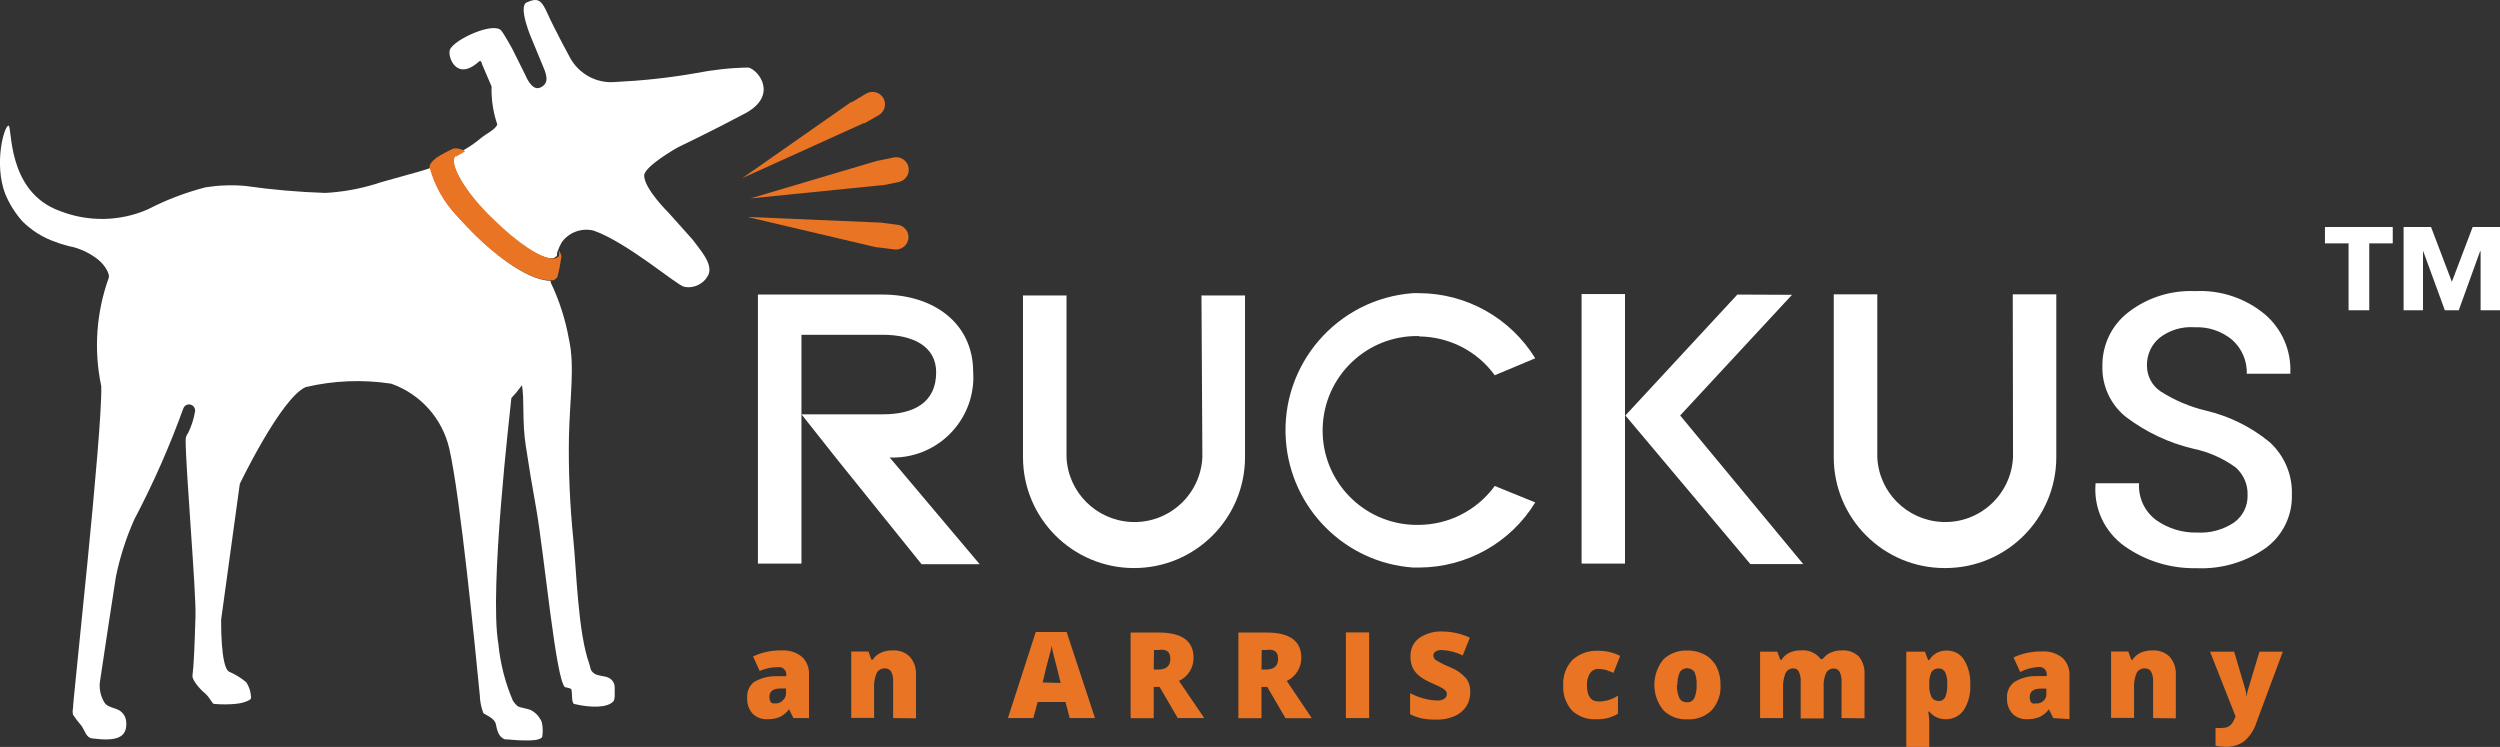<?xml version="1.0" encoding="utf-8"?>
<svg version="1.1" xmlns="http://www.w3.org/2000/svg" xmlns:xlink="http://www.w3.org/1999/xlink" x="0px" y="0px"
    width="1958" height="585" viewBox="0 0 1958 585" style="enable-background:new 0 0 1958 585;" xml:space="preserve"
    data-tags="ruckus logo" aria-labelledby="title desc" role="img">
  <rect x="0" y="0" width="1958" height="585" fill="#333333" stroke="none"/>
  <title id="title">the Ruckus logo</title>
  <desc id="desc">a stylized barking dog (showing lines for the bark) wearing a collar, standing next to the word "Ruckus", trademarked. Text beneath reads "An ARRIS Company".</desc>
  <style type="text/css">
  	.ko{fill:#FFFFFF;}
  	.brand{fill:#E87424;}
  </style>
  <g id="ruckus">
  	<polygon class="ko" points="1936.6,177.8 1920.3,220.7 1904,177.8 1882.5,177.8 1882.5,243 1897.7,243 1897.7,196.8 1897.9,196.8
  		1914.8,243 1925.7,243 1942.4,196.8 1942.8,196.8 1942.8,243 1958,243 1958,177.8 	"/>
  	<polygon class="ko" points="1820.9,190.6 1839.4,190.6 1839.4,243 1855.6,243 1855.6,190.6 1874,190.6 1874,177.8 1820.9,177.8
  		"/>
  	<polygon class="ko" points="1315.9,325.4 1403.5,230.9 1360.7,230.7 1273,325.4 1370.9,441.8 1412.3,441.8 	"/>
  	<path class="ko" d="M941.7,358.1c-1.4,29.4-26.3,52.1-55.7,50.7c-27.5-1.3-49.5-23.3-50.7-50.7V231.4h-34.1v126.6
  		c0,48,38.9,86.9,87,86.9c48,0,86.9-38.9,86.9-86.9V231.4h-34.1L941.7,358.1z"/>
  	<path class="ko" d="M1111.7,263.5c23.4,0.3,45.3,11.5,59,30.4l31.7-13.3c-19.5-31.6-53.9-50.9-91-51h-4.7
  		c-59.3,4.3-104,55.9-99.6,115.3c3.9,53.3,46.3,95.8,99.6,99.6h4.7c37.1-0.1,71.6-19.3,91-51l-31.7-12.9
  		c-13.9,19.1-36.1,30.4-59.7,30.5h-2.5c-40.8-0.7-73.4-34.4-72.6-75.3c0.7-40.8,34.4-73.4,75.3-72.6L1111.7,263.5z"/>
  	<rect x="1238.7" y="230.3" class="ko" width="34" height="211.1"/>
  	<path class="ko" d="M1576.6,358.1c-1.4,29.4-26.3,52.1-55.6,50.7c-27.5-1.3-49.5-23.3-50.7-50.7V230.5h-34.1v127.4
  		c-0.1,48,38.8,87,86.8,87c0.2,0,0.4,0,0.6,0l0,0c48,0,86.9-38.9,86.9-86.9V230.5h-34.1L1576.6,358.1z"/>
  	<path class="ko" d="M762.2,291.5L762.2,291.5c0-39-31.7-60.8-71-60.8h-97.6v210.7h34.1v-73.8l0,0c0,0,0-43.3,0-43.1v-33.2l0,0
  		v-29.1h63.6c23.9,0,41.9,9.1,41.9,29.4c0,23.9-17.7,32.9-41.8,32.9h-63.7l29,36.6l65.1,80.8h45.5l-70.5-83.6
  		c34.8,1.4,64.1-25.7,65.5-60.5C762.4,295.6,762.3,293.6,762.2,291.5z"/>
  	<path class="ko" d="M1727.3,321.5c-12.5-3-24.4-8.1-35.2-15c-6.7-4.5-10.6-12.1-10.6-20.1c-0.2-8.3,3.3-16.3,9.7-21.7
  		c7.8-6.1,17.6-9.1,27.5-8.4c10.8-0.5,21.3,3,29.6,9.9c7.5,6.7,11.7,16.4,11.4,26.5h34.1v-0.9c0.7-17.4-6.6-34.2-19.8-45.5
  		c-15.3-12.8-34.9-19.3-54.8-18.3c-18.8-0.8-37.3,5-52.2,16.5c-13.1,10-20.6,25.6-20.4,42.1c-0.5,15.5,6.4,30.4,18.5,40
  		c15.6,11.8,33.5,20.3,52.6,24.8c12,2.5,23.4,7.5,33.3,14.7c6.2,5.5,9.6,13.4,9.3,21.6c0.3,8.4-3.6,16.4-10.4,21.4
  		c-8.6,5.8-18.8,8.6-29.1,8c-11.4,0.3-22.6-3.1-32-9.7c-9.1-6.7-14.2-17.6-13.5-28.9h-34.1v0.9c-1.4,19,7.2,37.3,22.8,48.4
  		c16.4,11.6,36.1,17.6,56.2,17.2c19.3,0.9,38.3-4.6,54.2-15.7c13.4-9.7,21.1-25.4,20.6-42c0.5-15.5-5.9-30.5-17.4-41
  		C1762.9,334.2,1745.7,325.8,1727.3,321.5z"/>
  </g>
  <g id="bark">
  	<path class="brand" d="M677,96.6l11.4-6.5c4.6-2.8,6.1-8.8,3.4-13.4c0,0,0-0.1-0.1-0.1l0,0c-2.8-4.5-8.7-6-13.3-3.3L667,80.1h-0.7
  		l-84.9,59.4l94.7-42.9H677z"/>
  	<path class="brand" d="M686.8,126l-99.1,29.4L691.1,145h1l12.5-2.6c5.2-1.5,8.2-6.9,6.8-12.1c-1.3-4.7-5.9-7.7-10.8-7.1l-13.1,2.7
  		H686.8z"/>
  	<path class="brand" d="M702.7,176l-13.3-1.7h-0.8l-103.3-4.4l101.1,23.8h1l12.7,1.6c5.3,0.9,10.4-2.7,11.3-8c0-0.2,0.1-0.5,0.1-0.7
  		l0,0C712,181.2,708,176.5,702.7,176z"/>
  </g>
  <g id="dog">
  	<path class="ko" d="M530.7,115.5c0,0,26.4-12.6,52.7-26.6c26.4-14,10.8-34.1,2.8-36c-14.1,0.2-28.1,1.8-41.9,4.5
  		c-20.6,3.6-41.4,5.8-62.3,6.8c-14.6,1.4-28.6-6.2-35.6-19.1c0,0-12.3-22.7-17.4-34.1C424-0.3,421.3-2,412.5,1.9
  		c-7,3.3,3.8,28.3,3.8,28.3s6.4,15.6,9.4,22.7s4,12.7-2.6,15.7c-6.6,3-11.4-9.3-11.4-9.3l-10.6-21.3c0,0-6.3-11.4-8.4-13.9
  		c-5.6-7.5-37.4,6.8-40.4,15c-1.8,5.1,5,25.1,22.7,9.2c1.9-1.8,2.3,1.4,2.8,2.6c2.7,6.3,5.5,12.8,7.2,16.8
  		c-0.3,10.1,1.2,20.2,4.5,29.8c-1.7,4.2-8.8,7.2-13,10.8c-4,3.3-8.2,6.3-12.7,8.9l0,0l-6.8,4l0,0h-0.9l0,0
  		c-4.9,6.7,7.7,29.4,29.2,50.6c18.1,17.8,37.1,30.2,46,30.5c1.6,0.2,3.1-0.3,4.3-1.4c0.3-0.3,0.5-0.7,0.7-1.1v-1c0-0.3,0-0.6,0-0.9
  		l0.7-1.8l0,0c0.8-2.2,1.8-4.3,3-6.4c5.7-7.8,15.5-11.4,24.9-9.1c26.3,9.2,65.4,43,70.9,44c7.7,1.6,15.6-2.3,19-9.4
  		c2.7-6-2-13-3.3-15.2c-1.3-2.3-9.1-12.4-9.1-12.4l-18.9-21.1c0,0-18.6-18.3-19-28.8C504.2,130.4,530.7,115.5,530.7,115.5z"/>
  	<path class="ko" d="M373.1,184.8l-3-3c-2.5-2.6-5.2-5.3-8-8.4l0,0l-1.7-1.8l-1.6-1.8l0,0c-10.3-10.7-17.8-23.9-21.6-38.3l0,0l0,0
  		l0,0c-7.6,3-34.8,9.7-43.7,12.8c-12.6,3.8-25.6,6.1-38.8,6.8c-21-0.7-41.9-2.5-62.7-5.5c-10.4-0.9-20.8-0.5-31,1.1
  		c-15.8,4.1-31,9.9-45.5,17.4c-21.7,9.4-46.2,9.8-68.2,1.3c-43.1-15.2-37.3-68.2-40.8-67S-4.7,128,3.9,151.4
  		c3.3,8.1,7.9,15.5,13.8,22.1c7.3,7.2,16.1,12.7,25.8,16c4.7,1.8,9.6,3.2,14.6,4.2c6.9,2,13.3,5.3,19,9.8c5.6,4.7,9,11.4,8.1,14
  		c-9.8,27.2-11.9,56.6-5.9,84.9c1.1,35.5-22.7,250.1-22.1,252.2c-0.4,1.7-0.4,3.5,0,5.2c2,3,4.2,5.9,6.6,8.6c2.7,4,3.8,9.3,8.2,9.9
  		c18.5,2.4,28.2,0,26.8-13.5c-0.4-3.5-2.4-6.6-5.3-8.4c-3.4-2-9.1-2.5-11.4-5.7c-3.6-5.6-4.9-12.4-3.5-18.9c3-20.1,8.4-56,12.2-80.3
  		c3.2-15.4,8-30.4,14.4-44.7c14.8-28.1,27.6-57.1,38.4-87c1-2.5,3.7-3.7,6.2-2.7c2,0.8,3.2,2.8,3,4.9c-1,6-2.8,11.7-5.5,17.2
  		c-1.3,1.6-2,3.6-1.9,5.7c0,22.1,8.3,119.1,7.7,137.5c-0.7,23.6-1.3,38.9-2.4,47.1c0,3.3,5.6,10,9.7,13.4c4.1,3.4,5.6,8.2,7.2,8.4
  		c5.5,0.5,11.1,0.5,16.6,0c6.3-0.6,11.4-2.5,12.4-4.3c0-4.5-1.3-9-3.8-12.7c-4-3.4-8.5-6.1-13.3-8.2c-6.9-3.2-6.3-40.9-6.3-40.9
  		l14.6-106.2c0,0,32.1-67,51.5-75.8c22-5.2,44.7-6.1,67.1-2.7c22.9,8.1,40.1,27.3,45.5,51c8.6,37.6,20.1,154.6,23.9,193.3
  		c0.1,4.7,1.1,9.4,2.8,13.8c2,1.5,8.6,3.8,9.7,8.4c1,4.7,1.9,9.8,6.8,12c3.4,0,8.8,1,16.8,0.9c4.9,0,10.2,0,12.7-2.5
  		c0.6-3.5,0.6-7,0-10.5c-0.2-1.2-0.6-2.4-1.3-3.4c-1.8-3.3-4.5-5.9-7.8-7.5c-2.8-1.1-7.3-1.6-10-2.8c-1.5-1.3-2.8-2.8-3.8-4.4
  		c-6.1-14.2-9.9-29.2-11.4-44.6c-7.3-42.5,9.3-182.7,10.2-192.5c2.5-2.6,4.8-5.3,6.9-8.2l1.4-1.8c2,11.4,0,28.6,3,47.5
  		c2.3,15.5,5.1,32.2,8,48.2c6.6,37.5,15.5,135.2,22.7,140.8c0,0,4.8,0.8,5,1.7c0.8,3.1,0,10.1,2,11.4c12.6,3,25.9,3.3,30.8-1.9
  		c1.7-1.9,1-7.8,1.1-11.4c-0.1-2.9-1.7-5.5-4.2-6.9c-3.2-2-9.2-1.4-12.2-3.9c-3-2.5-2.3-3.8-3.5-7.3c-8.9-24.7-10-73.3-12.5-97.8
  		c-2.7-26.8-3.9-53.8-3.4-80.8c0.7-29.6,4.7-54.8,0-75.5c-2.7-15.4-7.5-30.4-14.3-44.6c0,0,0,0,0-1.3h-0.5
  		C410.3,219,383.7,195,373.1,184.8z"/>
  </g>
  <path id="collar" class="brand" d="M437.9,198.1c0,0.3,0,0.6,0,0.9v1c-0.2,0.4-0.4,0.8-0.7,1.1c-1.2,1-2.8,1.5-4.3,1.4
  	c-9.1,0-28-12.6-46.1-30.5c-22.5-21.2-35.2-43.9-30.2-49.5l0,0h0.9l0,0l6.8-4l0,0c-2.6-1.7-5.7-2.5-8.8-2.3
  	c-4.8,2.1-9.5,4.6-13.9,7.5c-3.5,2.8-5.3,5.2-5.2,7.3l0,0l0,0c3.8,14.4,11.3,27.6,21.6,38.3l0,0l1.6,1.8l1.7,1.8l0,0
  	c2.7,3,5.3,5.8,8,8.4l3,3c10.5,10.4,37.2,34.1,57.7,35.2h3.3c3.1-1.3,3.4-3.1,3.4-3.1c1.3-5.1,2.3-10.3,3-15.5
  	c-0.2-1.8-1-3.5-2.3-4.8l0,0L437.9,198.1z"/>
  <g id="tagline">
  	<path class="brand" d="M621.4,562.4l-3.4-6.9l0,0c-1.9,2.6-4.5,4.7-7.4,6.1c-3.1,1.2-6.4,1.8-9.8,1.7c-4.2,0.2-8.4-1.4-11.4-4.4
  		c-3-3.4-4.5-7.9-4.2-12.4c-0.4-4.7,1.6-9.4,5.3-12.3c5-3,10.8-4.6,16.7-4.6h8.6v-0.7c0.4-3.1-1.8-6-4.9-6.4c-0.5-0.1-1-0.1-1.5,0
  		c-5,0-9.9,1-14.4,3l-5.2-11.4c7.1-3.3,14.9-4.9,22.8-4.7c5.6-0.3,11.1,1.5,15.5,5c3.8,3.6,5.8,8.7,5.5,13.9v34.1L621.4,562.4z
  		 M608.1,551c2-0.2,3.9-1.2,5.2-2.7c1.5-1.4,2.4-3.3,2.3-5.3v-3.8h-4.1c-5.9,0-8.9,2.2-8.9,6.5c0,4.3,1.8,6,5.5,5V551z"/>
  	<path class="brand" d="M699.5,562.4V534c0.2-2.7-0.3-5.4-1.5-7.9c-1-1.7-2.8-2.7-4.8-2.6c-2.7-0.2-5.3,1.2-6.6,3.6
  		c-1.6,3.9-2.3,8.2-2,12.4v22.8h-17.9v-52h13.5l2.3,6.4h1c1.5-2.4,3.7-4.3,6.4-5.5c2.9-1.3,6.1-1.9,9.3-1.8c5-0.3,9.9,1.5,13.4,5
  		c3.4,3.9,5.1,9,4.8,14.1v34.1L699.5,562.4z"/>
  	<path class="brand" d="M837.8,562.4l-3.3-12.6h-21.8l-3.4,12.6h-19.9l21.8-67.4h24.2l22.2,67.4H837.8z M830.7,534.9l-2.8-11.4
  		c-0.7-2.4-1.5-5.6-2.5-9.6c-0.9-3.9-1.6-6.7-1.9-8.3c0,1.6-0.5,4.2-1.6,7.7c-1.1,3.6-2.8,10.6-5.3,21.2L830.7,534.9z"/>
  	<path class="brand" d="M903.6,538v24.5h-18.1v-67.1h22c18.2,0,27.3,6.6,27.3,19.8c0.1,7.7-4.4,14.8-11.4,18.1l19.8,29.1h-20.8
  		L908.2,538H903.6z M903.6,524.4h3.4c6.4,0,9.6-2.8,9.6-8.4c0-5.6-3.1-7.9-9.3-6.9h-3.5L903.6,524.4z"/>
  	<path class="brand" d="M988,538v24.5h-18.1v-67.1h22c18.2,0,27.3,6.6,27.3,19.8c0.1,7.7-4.4,14.8-11.4,18.1l19.6,29.2h-20.6
  		L992.5,538L988,538z M988,524.4h3.4c6.4,0,9.6-2.8,9.6-8.4c0-5.6-3.1-7.9-9.3-6.9h-3.5L988,524.4z"/>
  	<path class="brand" d="M1054.1,562.4v-67.1h18.2v67.1H1054.1z"/>
  	<path class="brand" d="M1151.5,542c0.1,4-1,8-3.2,11.4c-2.2,3.3-5.4,5.9-9.1,7.5c-4.4,1.9-9.2,2.8-14,2.7c-3.8,0.1-7.6-0.2-11.4-0.9
  		c-3.3-0.7-6.4-1.8-9.4-3.3v-16.5c3.4,1.8,7.1,3.2,10.8,4.2c3.3,0.9,6.8,1.4,10.2,1.5c2.1,0.2,4.1-0.3,5.9-1.4
  		c1.2-0.8,1.9-2.2,1.9-3.6c0-0.9-0.3-1.7-0.8-2.4c-0.7-0.8-1.5-1.5-2.4-2c-1.1-0.7-4.1-2.2-8.9-4.3c-3.5-1.5-6.9-3.4-9.9-5.8
  		c-2.1-1.7-3.8-3.9-4.9-6.4c-1.1-2.7-1.7-5.6-1.6-8.5c-0.3-5.6,2.2-11,6.7-14.4c5.4-3.7,12-5.6,18.5-5.2c7.3,0.1,14.6,1.7,21.3,4.8
  		l-5.6,14c-5.1-2.6-10.6-4-16.3-4.3c-1.8-0.1-3.6,0.3-5.1,1.3c-1,0.7-1.6,1.8-1.6,3.1c0.1,1.4,0.8,2.8,2,3.5
  		c3.6,2.2,7.4,4.1,11.4,5.7c4.6,1.8,8.8,4.7,12.1,8.4C1150.5,534.1,1151.6,538,1151.5,542z"/>
  	<path class="brand" d="M1250.4,563.3c-7.1,0.5-14.1-2-19.3-6.9c-4.7-5.4-7.2-12.3-6.8-19.5c-0.4-7.4,2.1-14.6,7.2-20
  		c5.5-5,12.8-7.6,20.3-7.2c5.9,0,11.8,1.3,17.1,4l-5.2,13.3c-2-0.9-4-1.6-6-2.3c-1.8-0.5-3.8-0.8-5.7-0.8c-2.7-0.1-5.2,1.2-6.7,3.4
  		c-1.8,2.9-2.6,6.2-2.4,9.6c0,8.3,3.1,12.5,9.2,12.5c5.4,0,10.6-1.6,15.1-4.6v14.2C1262,562.1,1256.3,563.5,1250.4,563.3z"/>
  	<path class="brand" d="M1347.5,536.3c0.5,7.3-2,14.4-6.8,19.9c-5.1,5-12.1,7.6-19.2,7.2c-7,0.4-13.9-2.3-18.9-7.3
  		c-9.2-11.5-9.2-27.9,0-39.5c5.1-4.9,12.1-7.5,19.2-7.1c4.7-0.1,9.4,1.1,13.5,3.3c3.9,2.2,7,5.4,9.1,9.3
  		C1346.6,526.6,1347.6,531.4,1347.5,536.3z M1313.4,536.3c-0.2,3.5,0.4,7,1.8,10.2c1.1,2.3,3.5,3.7,6,3.5c2.5,0.2,4.9-1.2,5.9-3.5
  		c1.3-3.2,1.9-6.7,1.7-10.2c0.2-3.4-0.4-6.8-1.7-10c-2.2-3.1-6.5-3.9-9.7-1.7c-0.7,0.5-1.2,1-1.7,1.7c-1.4,3.1-2.1,6.6-1.9,10
  		H1313.4z"/>
  	<path class="brand" d="M1442.3,562.4v-28.2c0.2-2.7-0.3-5.5-1.5-8c-0.9-1.7-2.7-2.7-4.6-2.6c-2.5-0.1-4.9,1.3-6,3.5
  		c-1.6,3.6-2.2,7.5-1.9,11.4v24.2h-18v-28.6c0.2-2.7-0.3-5.5-1.4-8c-0.8-1.7-2.6-2.7-4.4-2.6c-2.6-0.1-5,1.4-6.1,3.8
  		c-1.5,3.9-2.2,8.1-1.9,12.3v22.8h-18v-52h13.5l2.3,6.4h1c1.4-2.4,3.5-4.3,6-5.5c2.8-1.3,5.8-2,8.9-1.9c6.1-0.7,12.1,1.9,15.8,6.8
  		h1.5c1.6-2.2,3.7-3.9,6.1-5c2.7-1.2,5.7-1.9,8.6-1.8c5-0.4,10,1.3,13.7,4.8c3.2,4,4.8,9.2,4.4,14.3v34.1L1442.3,562.4z"/>
  	<path class="brand" d="M1524.3,563.3c-5.1,0.2-10.1-2-13.3-6h-0.8c0.4,2.3,0.6,4.5,0.8,6.8V585h-18v-74.6h14.6l2.5,6.6h0.8
  		c2.9-4.8,8.2-7.6,13.8-7.5c5.5-0.1,10.6,2.6,13.5,7.2c3.6,5.9,5.3,12.8,4.9,19.7c0.4,7-1.4,13.9-5.1,19.8
  		C1534.9,560.6,1529.8,563.3,1524.3,563.3z M1518.3,523.6c-2.3-0.2-4.4,0.9-5.6,2.8c-1.2,2.6-1.8,5.5-1.7,8.4v1.5
  		c-0.2,3.3,0.4,6.7,1.8,9.7c1.2,2,3.4,3.1,5.7,3c2.1,0.1,4.1-1.1,5-3c1.2-3.1,1.8-6.4,1.6-9.8c0.2-3.3-0.3-6.6-1.6-9.7
  		c-1-1.9-3-3.1-5.1-3H1518.3z"/>
  	<path class="brand" d="M1608.1,562.4l-3.4-6.9l0,0c-1.9,2.6-4.5,4.7-7.4,6.1c-3.1,1.2-6.4,1.8-9.8,1.7c-4.2,0.2-8.4-1.4-11.4-4.4
  		c-3-3.4-4.5-7.9-4.2-12.4c-0.3-4.9,1.9-9.5,5.8-12.4c5-3,10.8-4.6,16.7-4.6h8.6v-0.7c0.4-3.1-1.8-6-4.9-6.4c-0.5-0.1-1-0.1-1.5,0
  		c-5,0.3-9.9,1.6-14.4,3.9l-5.2-11.4c7.1-3.3,14.9-4.9,22.8-4.7c5.6-0.3,11.1,1.5,15.5,5c3.8,3.6,5.8,8.7,5.5,13.9v34.1
  		L1608.1,562.4z M1594.8,551c2.1,0.1,4-0.7,5.6-2c1.5-1.4,2.4-3.3,2.3-5.3v-4.4h-4.1c-5.9,0-8.9,2.2-8.9,6.5c0,4.3,1.7,6,5.1,5V551z
  		"/>
  	<path class="brand" d="M1686.3,562.4V534c0.2-2.7-0.3-5.4-1.5-7.9c-1-1.7-2.8-2.7-4.8-2.6c-2.7-0.2-5.3,1.2-6.6,3.6
  		c-1.6,3.9-2.3,8.2-2,12.4v22.8h-18v-52h13.5l2.3,6.4h1c1.5-2.4,3.7-4.3,6.4-5.5c2.9-1.3,6.1-1.9,9.3-1.8c5-0.3,9.9,1.5,13.4,5
  		c3.4,3.9,5.1,9,4.8,14.1v34.1L1686.3,562.4z"/>
  	<path class="brand" d="M1730.9,510.4h18.9l8.8,29.8c0.5,1.9,0.8,3.8,0.9,5.7l0,0c0.2-1.9,0.6-3.8,1.1-5.6l9-29.9h18.3l-20.6,55.3
  		c-1.8,5.8-5.1,10.9-9.7,14.9c-4.4,3.1-9.7,4.6-15,4.3c-2.5,0-5-0.3-7.4-0.8v-14c1.9,0.2,3.7,0.2,5.6,0c1.5,0,2.9-0.3,4.2-0.9
  		c1.2-0.6,2.2-1.5,3.1-2.6c1.2-1.7,2.1-3.5,2.8-5.5L1730.9,510.4z"/>
  </g>
</svg>
